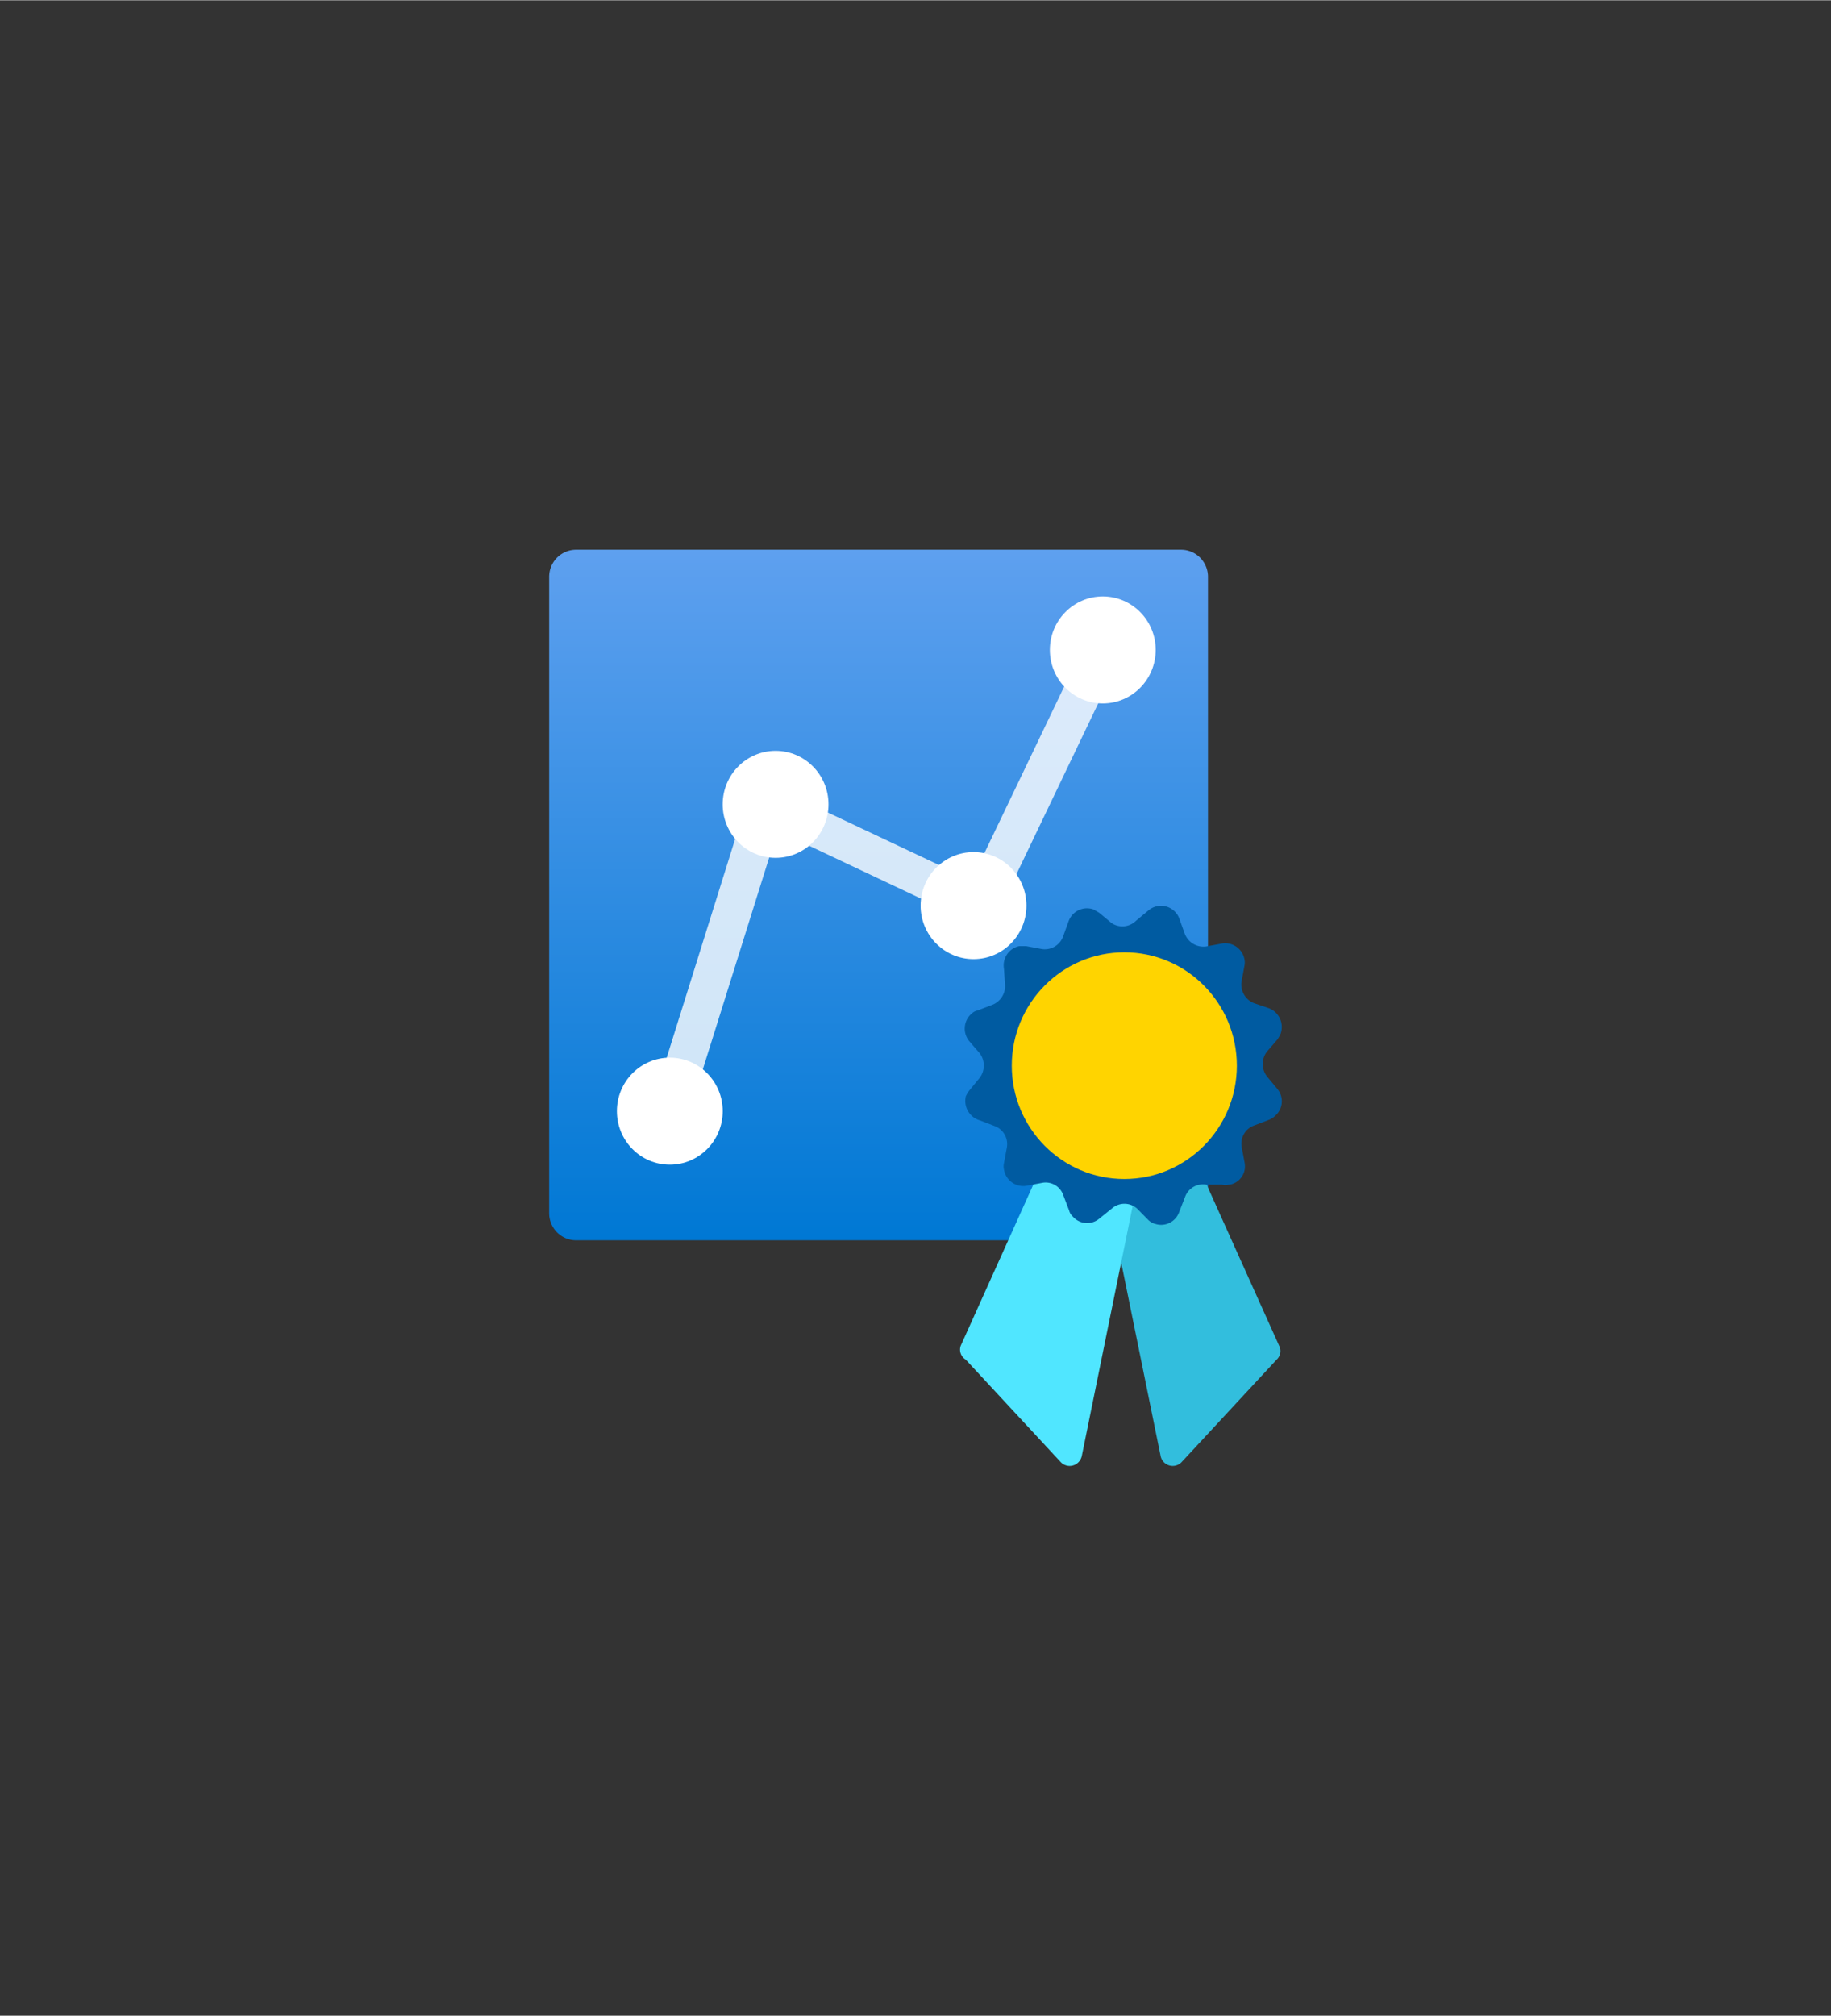 <?xml version="1.0" encoding="UTF-8" standalone="no"?>
<!DOCTYPE svg PUBLIC "-//W3C//DTD SVG 1.1//EN" "http://www.w3.org/Graphics/SVG/1.1/DTD/svg11.dtd">
<!-- Generated by Microsoft Visio, SVG Export Metrics Advisor.svg Page-1 -->
<svg xmlns="http://www.w3.org/2000/svg" xmlns:xlink="http://www.w3.org/1999/xlink" xmlns:ev="http://www.w3.org/2001/xml-events"
		width="1.574in" height="1.732in" viewBox="0 0 113.363 124.709" xml:space="preserve" color-interpolation-filters="sRGB"
		class="st8">
	<rect x="0" y="0" width="113.363" height="124.709" fill="#333333" stroke="none"/>
	<style type="text/css">
	<![CDATA[
		.st1 {fill:url(#grad0-6);stroke:none;stroke-linecap:butt;stroke-width:34}
		.st2 {fill:#ffffff;stroke:none;stroke-linecap:butt;stroke-width:34}
		.st3 {fill:#ffffff;fill-opacity:0.8;stroke:none;stroke-linecap:butt;stroke-width:34}
		.st4 {fill:#32bedd;stroke:none;stroke-linecap:butt;stroke-width:34}
		.st5 {fill:#50e6ff;stroke:none;stroke-linecap:butt;stroke-width:34}
		.st6 {fill:#005ba1;stroke:none;stroke-linecap:butt;stroke-width:34}
		.st7 {fill:#ffd400;stroke:none;stroke-linecap:butt;stroke-width:34}
		.st8 {fill:none;fill-rule:evenodd;font-size:12px;overflow:visible;stroke-linecap:square;stroke-miterlimit:3}
	]]>
	</style>

	<defs id="Patterns_And_Gradients">
		<linearGradient id="grad0-6" x1="0" y1="0" x2="1" y2="0" gradientTransform="rotate(-90 0.5 0.5)">
			<stop offset="0" stop-color="#0078d4" stop-opacity="1"/>
			<stop offset="1" stop-color="#5ea0ef" stop-opacity="1"/>
		</linearGradient>
	</defs>
	<g>
		<title>Page-1</title>
		<g id="group2235-1" transform="translate(34,-34.016)">
			<title>Metrics Advisor</title>
			<g id="group2236-2">
				<title>Sheet.2236</title>
				<g id="shape2237-3" transform="translate(0,-13.965)">
					<title>Sheet.2237</title>
					<path d="M-0 123.03 A1.665 1.676 -180 0 0 1.67 124.71 L39.12 124.71 A1.665 1.676 -180 0 0 40.79 123.03
								 L40.79 83.66 A1.665 1.676 -180 0 0 39.12 81.98 L1.67 81.98 A1.665 1.676 -180 0 0 0 83.66 L0
								 123.03 Z" class="st1"/>
				</g>
				<g id="group2238-7" transform="translate(4.194,-18.643)">
					<title>Sheet.2238</title>
					<g id="shape2239-8" transform="translate(6.549,-18.985)">
						<title>Sheet.2239</title>
						<ellipse cx="3.276" cy="121.398" rx="3.276" ry="3.311" class="st2"/>
					</g>
					<g id="shape2240-10" transform="translate(18.804,-12.718)">
						<title>Sheet.2240</title>
						<ellipse cx="3.276" cy="121.398" rx="3.276" ry="3.311" class="st2"/>
					</g>
					<g id="shape2241-12" transform="translate(26.807,-28.54)">
						<title>Sheet.2241</title>
						<ellipse cx="3.276" cy="121.398" rx="3.276" ry="3.311" class="st2"/>
					</g>
					<g id="shape2242-14">
						<title>Sheet.2242</title>
						<ellipse cx="3.276" cy="121.398" rx="3.276" ry="3.311" class="st2"/>
					</g>
					<g id="shape2243-16" transform="translate(2.157,-2.957)">
						<title>Sheet.2243</title>
						<path d="M2.24 124.71 L0 124 L6.35 103.73 L19.79 110.07 L26.87 95.3 L28.98 96.33 L20.9 113.2 L7.79 107.01
									 L2.24 124.71 Z" class="st3"/>
					</g>
				</g>
				<g id="shape2244-18" transform="translate(34.28,1.42109E-14)">
					<title>Sheet.2244</title>
					<path d="M10.77 118.12 L4.87 124.48 a0.767 0.772 0 0 1 -1.087 0 a0.754 0.759 0 0 1 -0.211 -0.415
								 L0 106.54 a0.77 0.775 0 0 1 0.355 -0.714 L4.25 104.21 a0.764 0.769 0 0 1 0.959
								 0.386 L10.96 117.37 a0.713 0.717 0 0 1 -0.189 0.75 Z" class="st4"/>
				</g>
				<g id="shape2245-20" transform="translate(25.482,1.42109E-14)">
					<title>Sheet.2245</title>
					<path d="M0.3 118.12 L6.2 124.48 a0.767 0.772 -180 0 0 1.087 0 a0.78 0.785 -180 0 0 0.214 -0.415
								 L11.07 106.54 a0.77 0.775 -180 0 0 -0.447 -0.843 L6.73 104.08 a0.764 0.769 -180
								 0 0 -0.959 0.386 L0 117.27 a0.71 0.714 -180 0 0 0.294 0.849 Z" class="st5"/>
				</g>
				<g id="shape2246-22" transform="translate(25.738,-14.988)">
					<title>Sheet.2246</title>
					<path d="M10.61 105.95 L11.38 105.31 A1.208 1.216 0 0 1 13.06 105.46 A1.08 1.087 0 0 1 13.27 105.81 L13.62
								 106.78 A1.24 1.248 -180 0 0 14.95 107.55 L15.92 107.37 A1.211 1.219 0 0 1 17.31 108.34
								 A1.01 1.017 0 0 1 17.31 108.75 L17.13 109.72 A1.234 1.242 -180 0 0 17.9 111.06 L18.84 111.38
								 A1.234 1.242 0 0 1 19.55 112.95 A2.193 2.207 0 0 1 19.35 113.31 L18.71 114.05 A1.24 1.248
								 -180 0 0 18.71 115.6 L19.35 116.37 A1.176 1.184 0 0 1 19.2 118.04 L19.17 118.07 A1.221 1.229
								 0 0 1 18.85 118.27 L17.91 118.63 A1.183 1.19 -180 0 0 17.14 119.97 L17.32 120.93 A1.147 1.155
								 0 0 1 16.4 122.29 L16.34 122.29 a0.898 0.904 0 0 1 -0.412 0 L14.95 122.29 A1.179 1.187
								 -180 0 0 13.63 123.06 L13.27 123.98 A1.183 1.19 0 0 1 11.76 124.71 L11.74 124.71 A1.061 1.068
								 0 0 1 11.38 124.5 L10.65 123.76 A1.183 1.19 -180 0 0 9.11 123.76 L8.34 124.38 A1.179 1.187
								 0 0 1 6.68 124.26 L6.66 124.24 a0.745 0.75 0 0 1 -0.208 -0.357 L6.1 122.96 A1.157
								 1.165 -180 0 0 4.77 122.18 L3.81 122.36 A1.211 1.219 0 0 1 2.42 121.35 a0.863 0.869
								 0 0 1 -8.88178E-16 -0.386 L2.6 120 A1.183 1.19 -180 0 0 1.83 118.66 L0.92 118.31 A1.24
								 1.248 0 0 1 0.06 116.82 A2.193 2.207 0 0 1 0.27 116.47 L0.91 115.69 A1.243 1.252 -180
								 0 0 0.91 114.15 L0.27 113.41 A1.208 1.216 0 0 1 0.44 111.69 a0.722 0.727 0 0 1 0.355
								 -0.18 L1.71 111.16 A1.247 1.255 -180 0 0 2.48 109.82 L2.42 108.93 A1.211 1.219 0 0 1
								 3.37 107.53 L3.79 107.53 L4.75 107.71 A1.211 1.219 -180 0 0 6.08 106.94 L6.43 105.97 A1.211
								 1.219 0 0 1 7.96 105.26 L8.32 105.47 L9.09 106.11 A1.211 1.219 -180 0 0 10.61 105.95 Z"
							class="st6"/>
				</g>
				<g id="shape2247-24" transform="translate(28.642,-17.755)">
					<title>Sheet.2247</title>
					<ellipse cx="6.968" cy="117.695" rx="6.968" ry="7.014" class="st7"/>
				</g>
			</g>
		</g>
	</g>
</svg>
